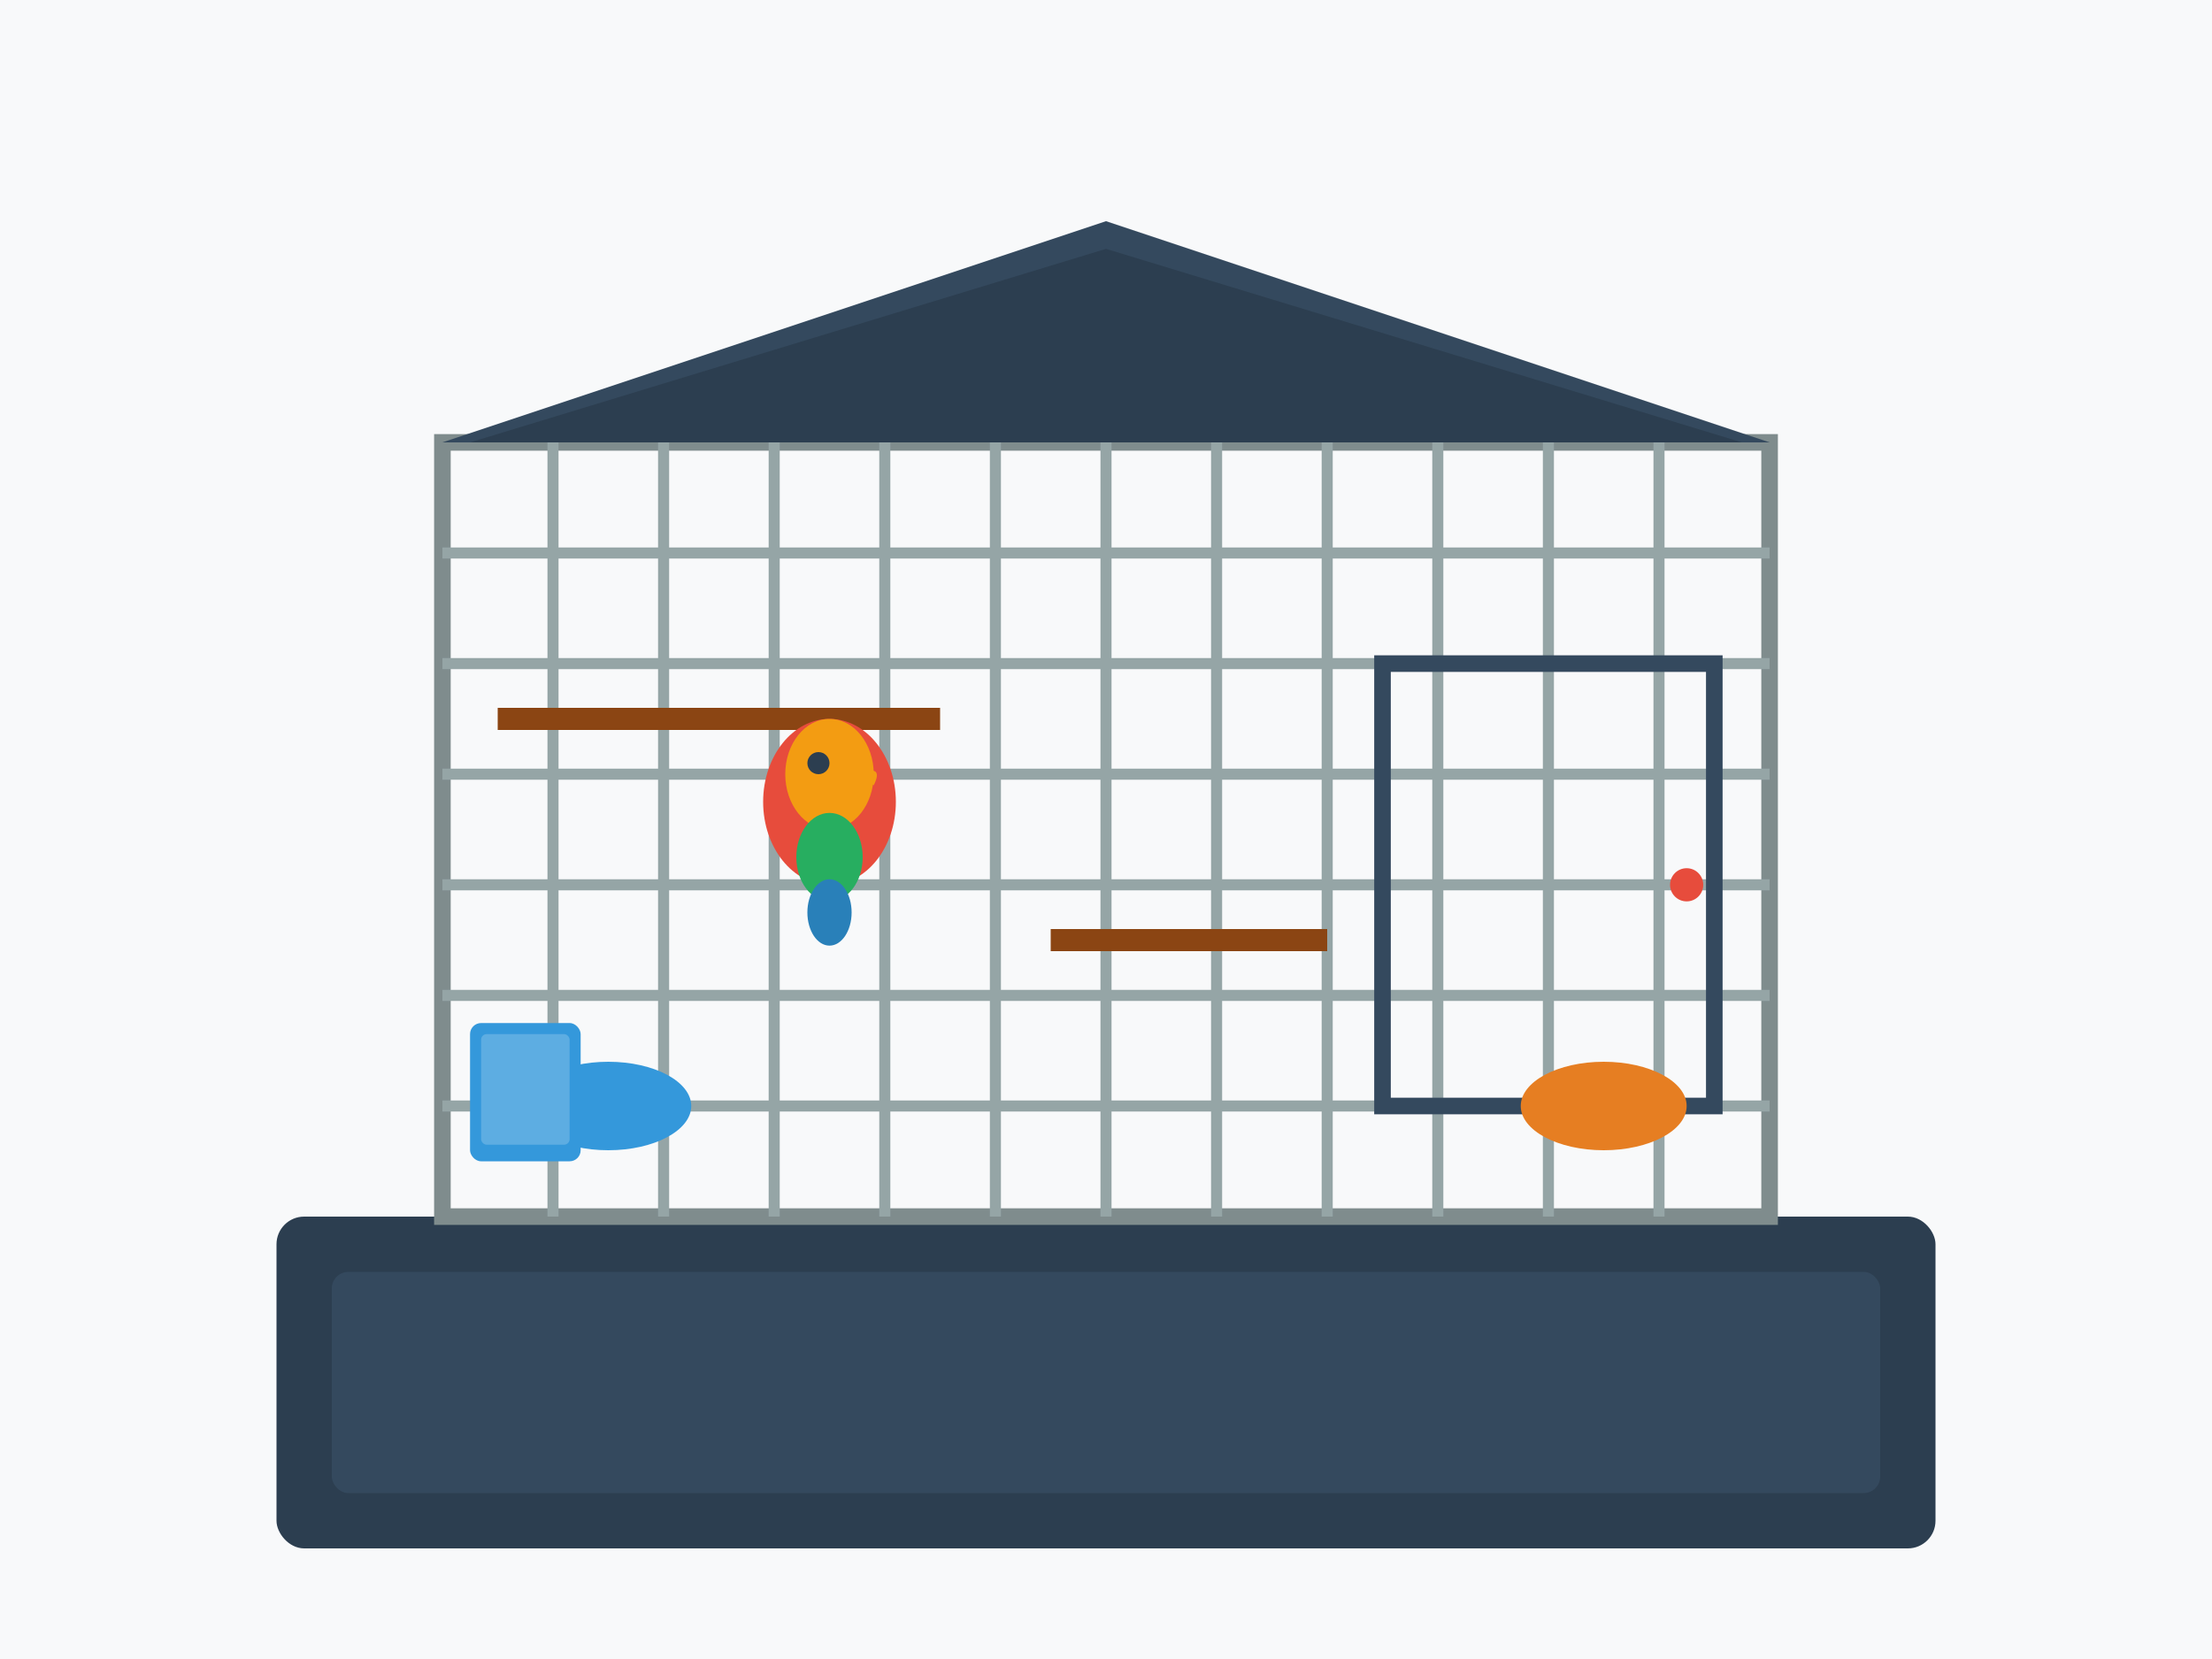<svg xmlns="http://www.w3.org/2000/svg" viewBox="0 0 400 300" width="400" height="300">
  <!-- Fondo -->
  <rect width="400" height="300" fill="#f8f9fa"/>
  
  <!-- Base de la jaula -->
  <rect x="50" y="220" width="300" height="60" fill="#2c3e50" rx="5"/>
  <rect x="60" y="230" width="280" height="40" fill="#34495e" rx="3"/>
  
  <!-- Estructura principal de la jaula -->
  <rect x="80" y="80" width="240" height="140" fill="none" stroke="#7f8c8d" stroke-width="3"/>
  
  <!-- Barras verticales -->
  <line x1="100" y1="80" x2="100" y2="220" stroke="#95a5a6" stroke-width="2"/>
  <line x1="120" y1="80" x2="120" y2="220" stroke="#95a5a6" stroke-width="2"/>
  <line x1="140" y1="80" x2="140" y2="220" stroke="#95a5a6" stroke-width="2"/>
  <line x1="160" y1="80" x2="160" y2="220" stroke="#95a5a6" stroke-width="2"/>
  <line x1="180" y1="80" x2="180" y2="220" stroke="#95a5a6" stroke-width="2"/>
  <line x1="200" y1="80" x2="200" y2="220" stroke="#95a5a6" stroke-width="2"/>
  <line x1="220" y1="80" x2="220" y2="220" stroke="#95a5a6" stroke-width="2"/>
  <line x1="240" y1="80" x2="240" y2="220" stroke="#95a5a6" stroke-width="2"/>
  <line x1="260" y1="80" x2="260" y2="220" stroke="#95a5a6" stroke-width="2"/>
  <line x1="280" y1="80" x2="280" y2="220" stroke="#95a5a6" stroke-width="2"/>
  <line x1="300" y1="80" x2="300" y2="220" stroke="#95a5a6" stroke-width="2"/>
  
  <!-- Barras horizontales -->
  <line x1="80" y1="100" x2="320" y2="100" stroke="#95a5a6" stroke-width="2"/>
  <line x1="80" y1="120" x2="320" y2="120" stroke="#95a5a6" stroke-width="2"/>
  <line x1="80" y1="140" x2="320" y2="140" stroke="#95a5a6" stroke-width="2"/>
  <line x1="80" y1="160" x2="320" y2="160" stroke="#95a5a6" stroke-width="2"/>
  <line x1="80" y1="180" x2="320" y2="180" stroke="#95a5a6" stroke-width="2"/>
  <line x1="80" y1="200" x2="320" y2="200" stroke="#95a5a6" stroke-width="2"/>
  
  <!-- Puerta de la jaula -->
  <rect x="250" y="120" width="60" height="80" fill="none" stroke="#34495e" stroke-width="3"/>
  <circle cx="305" cy="160" r="3" fill="#e74c3c"/>
  
  <!-- Perchas -->
  <line x1="90" y1="130" x2="170" y2="130" stroke="#8b4513" stroke-width="4"/>
  <line x1="190" y1="170" x2="240" y2="170" stroke="#8b4513" stroke-width="4"/>
  
  <!-- Comederos -->
  <ellipse cx="110" cy="200" rx="15" ry="8" fill="#3498db"/>
  <ellipse cx="290" cy="200" rx="15" ry="8" fill="#e67e22"/>
  
  <!-- Bebedero -->
  <rect x="85" y="185" width="20" height="25" fill="#3498db" rx="2"/>
  <rect x="87" y="187" width="16" height="20" fill="#5dade2" rx="1"/>
  
  <!-- Loro decorativo -->
  <ellipse cx="150" cy="145" rx="12" ry="15" fill="#e74c3c"/>
  <ellipse cx="150" cy="140" rx="8" ry="10" fill="#f39c12"/>
  <circle cx="148" cy="138" r="2" fill="#2c3e50"/>
  <path d="M 155 140 Q 160 138 158 142" fill="#f39c12"/>
  <ellipse cx="150" cy="155" rx="6" ry="8" fill="#27ae60"/>
  <ellipse cx="150" cy="165" rx="4" ry="6" fill="#2980b9"/>
  
  <!-- Techo de la jaula -->
  <path d="M 80 80 L 200 40 L 320 80 Z" fill="#34495e"/>
  <path d="M 85 80 L 200 45 L 315 80 Z" fill="#2c3e50"/>
</svg>